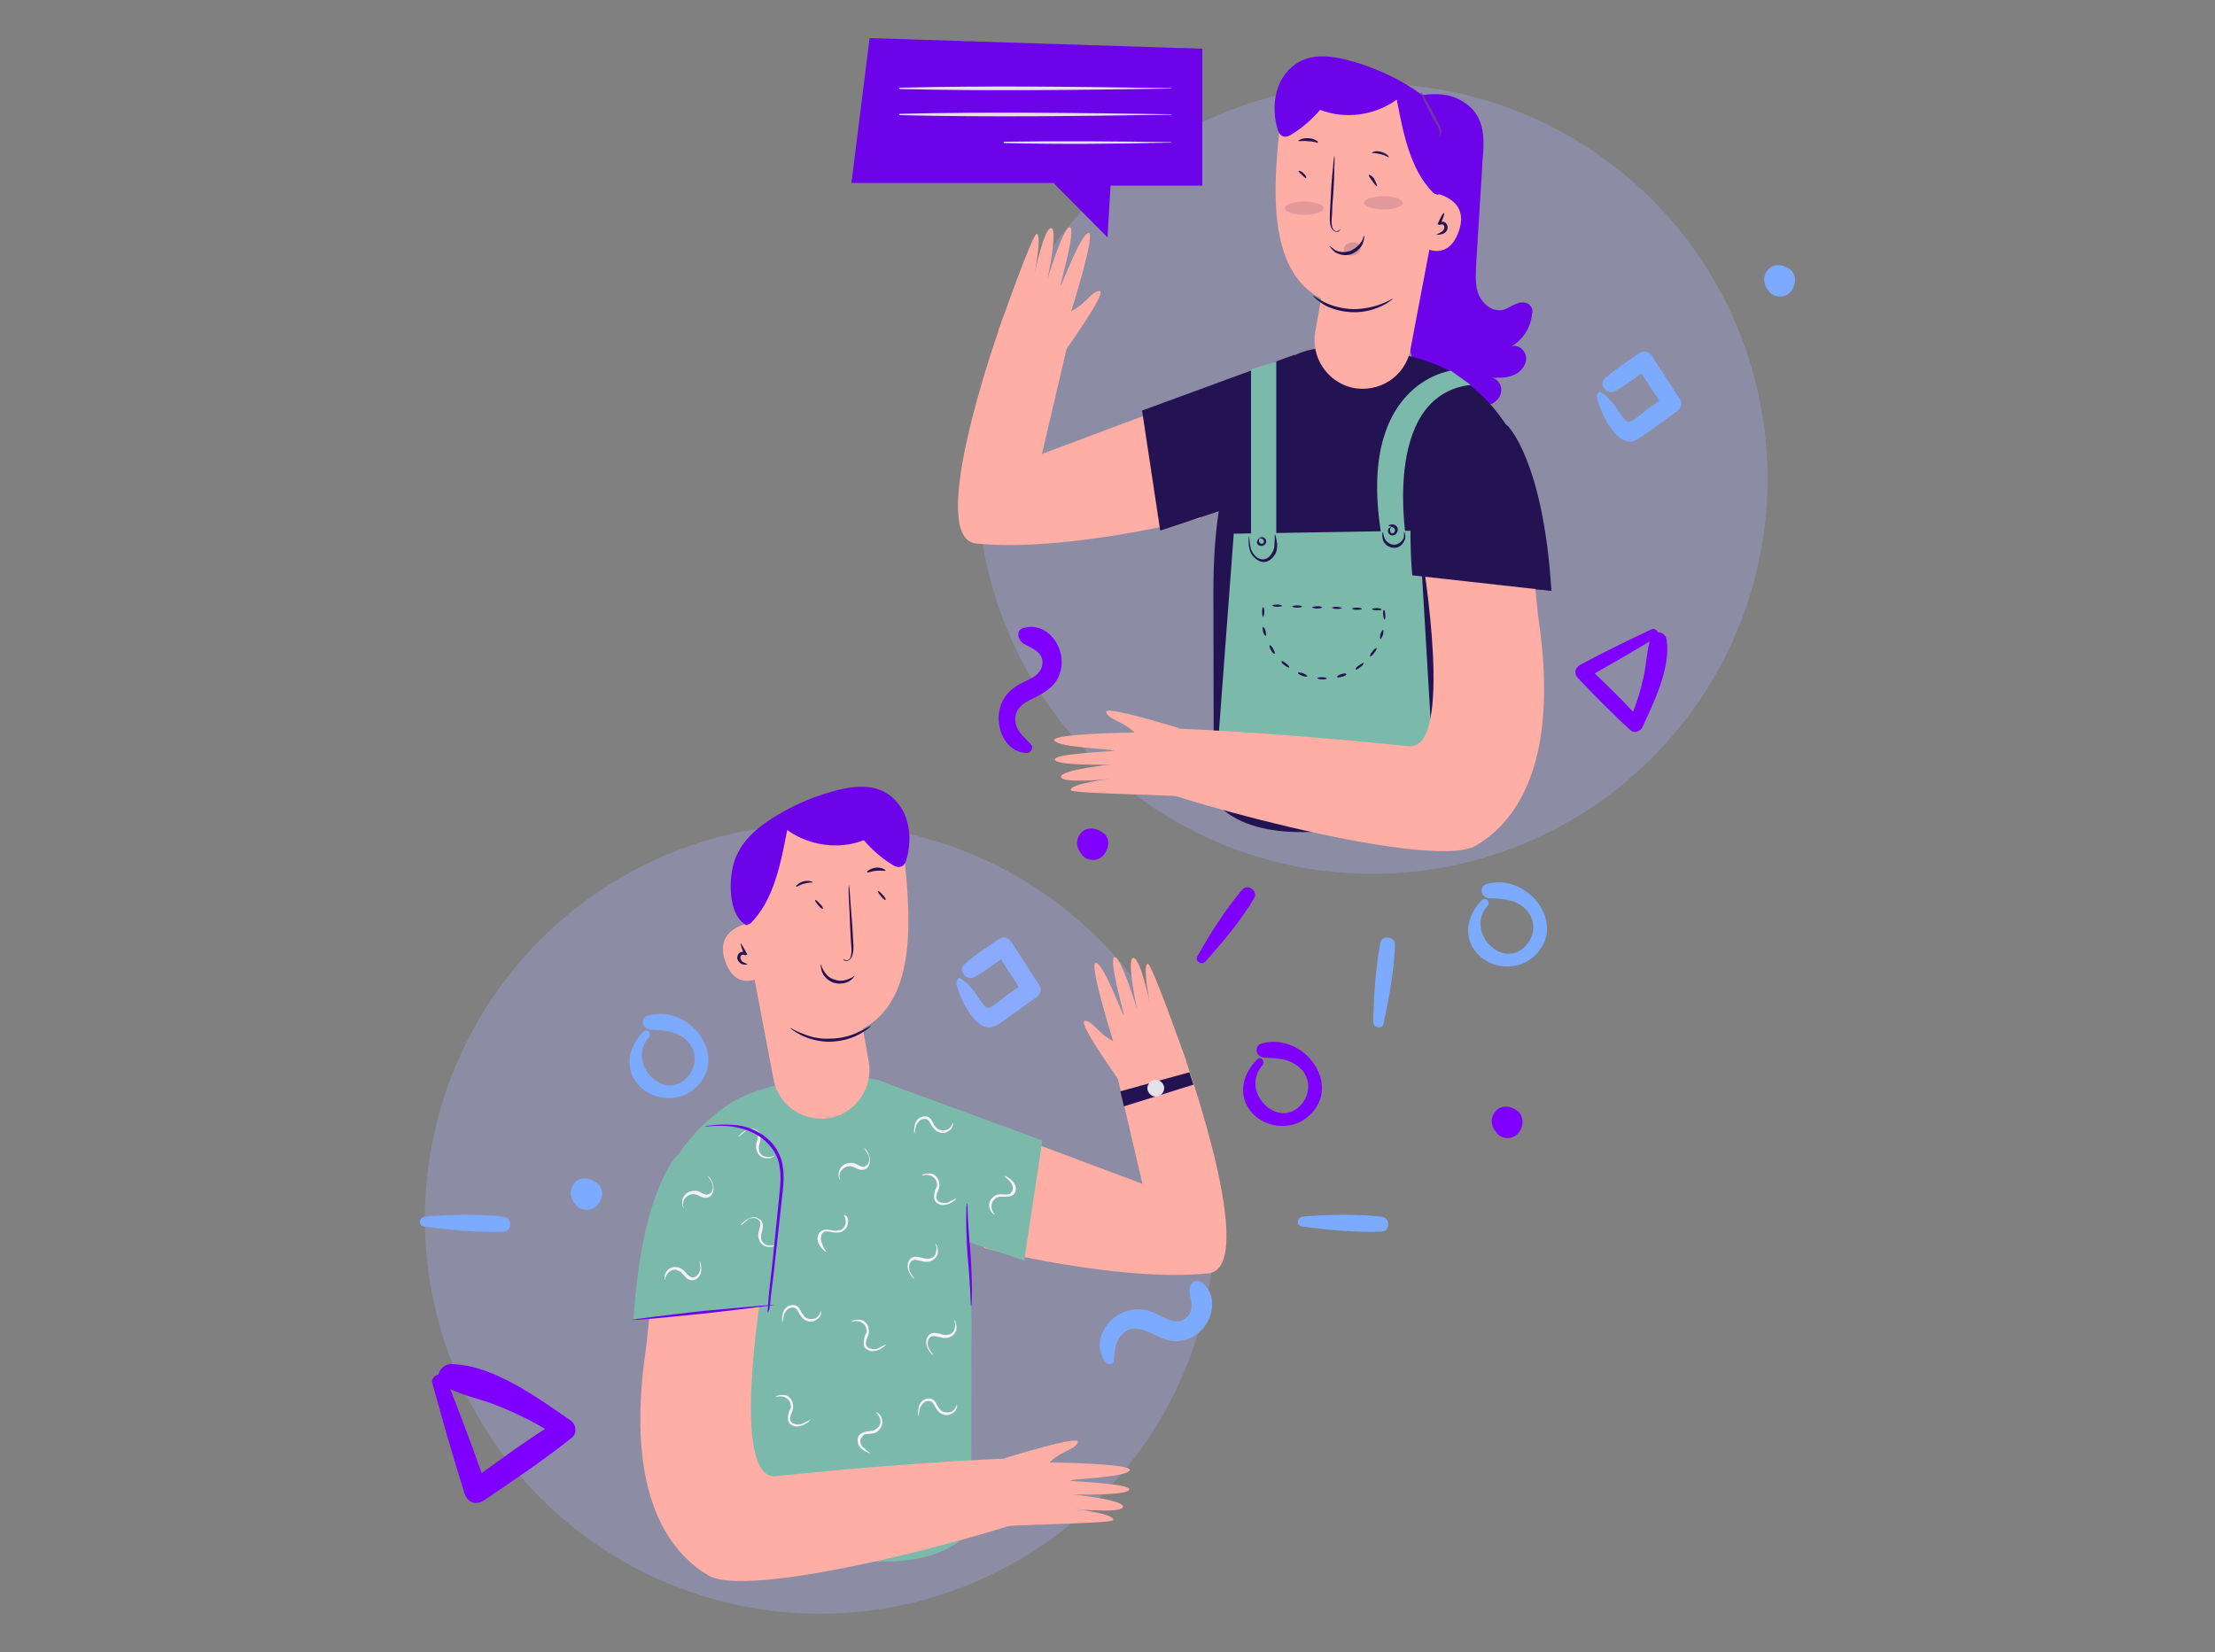 <?xml version="1.0" encoding="utf-8"?>
<!-- Generator: Adobe Illustrator 23.0.1, SVG Export Plug-In . SVG Version: 6.00 Build 0)  -->
<svg version="1.1" id="Layer_1" xmlns="http://www.w3.org/2000/svg" xmlns:xlink="http://www.w3.org/1999/xlink" x="0px" y="0px"
	 viewBox="0 0 500 373" style="enable-background:new 0 0 500 373;" xml:space="preserve">
<rect x="0" y="0" width="500" height="373" fill="#808080" stroke="none"/>
<style type="text/css">
	.st0{opacity:0.3;fill:#A7ABF9;}
	.st1{fill:#6D03E8;}
	.st2{fill:#7CAAFF;}
	.st3{fill:#7F00FF;}
	.st4{fill:#FFAEA6;}
	.st5{fill:#241352;}
	.st6{fill:#E5E1EA;}
	.st7{opacity:0.18;}
	.st8{opacity:0.13;}
	.st9{fill:#6F35A4;}
	.st10{fill:#7bbaab;}
	.st11{fill:#FBF1FC;}
</style>
<g>
	<g>
		<circle class="st0" cx="309.8" cy="108.1" r="89.2"/>
		<g>
			<path class="st1" d="M318.3,22.1c2.7-0.8,5.6-1.1,8.4-0.6c2.8,0.6,5.4,2.3,6.8,4.7c1.6,2.8,1.5,6.3,1.2,9.5
				c-0.5,8.1-1,16.2-1.5,24.3c-0.1,2.3-0.2,4.6,0.6,6.6c0.9,2,3,3.8,5.3,3.4c1.1-0.2,2-1,3.2-1.4c1-0.5,2.5-0.5,3.2,0.5
				c0.5,0.6,0.5,1.4,0.3,2c-0.3,3-2.1,5.7-4.8,7.2c1.6-0.8,3.5,0.8,3.5,2.6c0,1.7-1.4,3.3-2.9,3.8c-1.6,0.7-3.4,0.6-5.1,0.6
				c1.5,0,2.5,1.6,2.4,2.9c-0.1,1.5-1.2,2.6-2.6,3.2c-1.4,0.6-2.8,0.6-4.2,0.5c-3-0.2-6-1.2-8.3-3.2c-4.2-3.3-5.9-8.9-5.9-14.1
				c-0.1-5.3,1.2-10.5,2-15.7c1.7-12.2,0.3-24.4-1.1-36.6c0.3-0.1,0.7-0.2,1-0.3"/>
		</g>
		<g>
			<path class="st2" d="M334.6,203.2c-3.3,3.2-4.5,8.1-1.4,11.8c2.9,3.6,8.7,4.3,12.4,1.5c8.9-6.9-0.3-19.6-10-16.9
				c-1.8,0.5-1.4,3,0.5,3.2c2.8,0.1,5.9,0.2,8.1,2.3c2.4,2.1,2.5,5.7,0.5,8.1c-5.3,6.4-14.3-3-8.8-8.8
				C336.4,203.5,335.3,202.5,334.6,203.2L334.6,203.2z"/>
		</g>
		<g>
			<path class="st3" d="M232.8,168.2c-1.2-1.4-2.6-2.4-3.3-4.1c-1.2-3.5,1.1-5.3,3.9-6.5c2.8-1.4,5.2-2.9,6-6.1
				c1.4-5.1-2.9-11.3-8.4-9.7c-1.8,0.5-1.2,2.7,0,3.5c1.7,1,3.9,1.6,4.3,3.8c0.3,3.2-2.7,4.1-4.8,5.2c-2.4,1.2-4.1,3-4.8,5.6
				c-1.2,4.4,1.4,10.4,6.5,10.1C232.8,169.7,233.3,168.7,232.8,168.2L232.8,168.2z"/>
		</g>
		<g>
			<path class="st2" d="M215.9,222c0.5,2.9,3.5,9.1,6.6,9.9c1.7,0.5,2.9-0.7,4.3-1.6c2.4-1.7,4.7-3.4,7.1-5.1
				c0.9-0.6,1.4-1.8,0.7-2.8c-2.1-3.3-4.2-6.4-6.3-9.7c-0.6-0.9-1.8-1.4-2.8-0.7c-2.6,1.8-5.4,3.6-7.8,5.7c-1.6,1.5,0.5,3.9,2.3,2.9
				c2.7-1.5,5.1-3.4,7.5-5.2c-0.9-0.2-1.8-0.5-2.8-0.7c2.1,3.3,4.2,6.4,6.3,9.7c0.2-0.9,0.5-1.8,0.7-2.8c-1.5,1-2.8,2-4.3,3
				c-0.8,0.6-3.5,3-4.4,3c-0.8-0.1-2.5-2.9-2.9-3.5c-1-1.2-1.9-2.4-3.3-3.2C216.4,220.6,215.9,221.3,215.9,222L215.9,222z"/>
		</g>
		<g>
			<path class="st2" d="M360.5,89.7c0.5,2.9,3.5,9.1,6.6,9.9c1.7,0.5,2.9-0.7,4.3-1.6c2.4-1.7,4.7-3.4,7.1-5.1
				c0.9-0.6,1.4-1.8,0.7-2.8c-2.1-3.3-4.2-6.4-6.3-9.7c-0.6-0.9-1.8-1.4-2.8-0.7c-2.6,1.8-5.4,3.6-7.8,5.7c-1.6,1.5,0.5,3.9,2.3,2.9
				c2.7-1.5,5.1-3.4,7.5-5.2c-0.9-0.2-1.8-0.5-2.8-0.7c2.1,3.3,4.2,6.4,6.3,9.7c0.2-0.9,0.5-1.8,0.7-2.8c-1.5,1-2.8,2-4.3,3
				c-0.8,0.6-3.5,3-4.4,3c-0.8-0.1-2.5-2.9-2.9-3.5c-1-1.2-1.9-2.4-3.3-3.2C360.9,88.3,360.3,89,360.5,89.7L360.5,89.7z"/>
		</g>
		<g>
			<path class="st3" d="M372.8,142.1c-5.4,2.5-10.8,5.2-16.1,8c-1.2,0.7-1.5,2-0.5,3c3.9,4.1,7.8,8.1,11.9,11.8
				c0.8,0.7,2.1,0.3,2.6-0.6c2.6-5.7,6.5-13.5,5.5-19.9c-0.2-1.7-2.8-2.4-3.5-0.6c-1,2.8-1,6.1-1.7,9.1c-0.8,3.5-1.8,6.9-3.4,10.1
				c0.9-0.1,1.9-0.2,2.8-0.3c-3.8-4.4-8-8.3-12.2-12.4c0,0.9,0,1.9-0.1,2.8c5.2-2.9,10.5-6,15.5-9C375,143.4,374,141.6,372.8,142.1
				L372.8,142.1z"/>
		</g>
		<g>
			<path class="st3" d="M272.1,217.1c3.9-4.4,8-9.2,11-14.3c1-1.6-1.5-3.4-2.7-1.9c-3.8,4.5-7.2,9.8-10.1,15
				C269.6,216.9,271.2,218.1,272.1,217.1L272.1,217.1z"/>
		</g>
		<g>
			<path class="st2" d="M404.3,61c-0.1-0.1-0.2-0.2-0.3-0.2c-1.4-1.1-3.5-1.4-4.8,0c-1.4,1.5-1.2,3.4,0,4.8c0.1,0.1,0.2,0.2,0.2,0.3
				c1.2,1.4,3.6,1.4,4.8,0C405.4,64.5,405.6,62.2,404.3,61L404.3,61z"/>
		</g>
		<g>
			<path class="st3" d="M249.2,188.2c-0.1-0.1-0.2-0.2-0.3-0.2c-1.4-1.1-3.5-1.4-4.8,0c-1.4,1.5-1.2,3.4,0,4.8
				c0.1,0.1,0.2,0.2,0.2,0.3c1.2,1.4,3.6,1.4,4.8,0C250.3,191.7,250.7,189.4,249.2,188.2L249.2,188.2z"/>
		</g>
		<path class="st4" d="M294.4,80.3l-59.2,22.2l5.6-23.9l-15.4-3.9c0,0-16.6,46.7-5.1,48c20.2,2.1,50.6-5.7,50.6-5.7L294.4,80.3z"/>
		<path class="st5" d="M273.9,133.9l0.1,46.8c15.4,18.9,69-5.5,69-5.5l0.7-19.1l1.2-45.6c-1.2-18.1-18.1-27-18.1-27
			c-7-3.5-17.6-5.4-27.1-5c-10,0.5-12.5,5.3-16.6,14.4C279.7,100.1,273.9,107.1,273.9,133.9z"/>
		<path class="st4" d="M324.4,34.3l-0.7,9.3c0,0,8,1.1,5.7,8.3s-7.7,4.1-7.7,4.1s-1.4,18.6-20.4,12.7c-15.2-4.7-14.2-24.3-12.3-41.1
			c0.8-6.5,6.9-10.9,13.3-9.7l11.5,2.3C320.3,21.6,324.9,27.5,324.4,34.3z"/>
		<path class="st4" d="M323.6,51.4l-5.2,27.4c-1.1,6.2-7.2,10.1-13.3,8.7l0,0c-5.6-1.4-9.2-6.9-8.2-12.6l2.8-15.7L323.6,51.4z"/>
		<g>
			<g>
				<g>
					<path class="st5" d="M302.6,51.7c0,0,0,0.3-0.5,0.6c-0.6,0.2-1.5-0.3-1.7-1.2c-0.3-0.9-0.2-1.9-0.2-3c0.1-1.1,0.1-2.4,0.2-3.6
						c0.1-2.6,0.3-5,0.5-6.6c0.1-1.7,0.3-2.7,0.3-2.7c0.1,0,0.1,1,0,2.8c0,1.7-0.1,4.1-0.3,6.6c-0.1,1.2-0.2,2.5-0.2,3.6
						c-0.1,1.1-0.2,2.1,0,2.9c0.1,0.8,0.8,1.2,1.1,1.1C302.5,52,302.6,51.7,302.6,51.7z"/>
				</g>
			</g>
		</g>
		<g>
			<g>
				<g>
					<path class="st5" d="M296.4,66.8c0.1-0.1,0.9,0.6,2.5,1.4c1.6,0.8,3.8,1.5,6.5,1.6c2.6,0,5-0.6,6.5-1.2s2.5-1.2,2.6-1.2
						c0,0-0.8,0.8-2.4,1.6c-1.6,0.8-4.1,1.6-6.8,1.5c-2.7-0.1-5.2-0.9-6.6-1.8C297.2,67.7,296.4,66.9,296.4,66.8z"/>
				</g>
			</g>
		</g>
		<g>
			<g>
				<g>
					<path class="st5" d="M300.1,55.6c0.1-0.1,0.5,0.3,1.2,0.8c0.8,0.5,2,0.7,3.4,0.3c1.2-0.5,2.1-1.4,2.6-2.1
						c0.5-0.8,0.5-1.4,0.6-1.4c0.1,0,0.1,0.7-0.2,1.6c-0.3,0.9-1.2,2-2.7,2.6c-1.5,0.5-2.9,0-3.7-0.5
						C300.4,56.1,300.1,55.6,300.1,55.6z"/>
				</g>
			</g>
		</g>
		<g>
			<g>
				<g>
					<path class="st5" d="M324.3,52.9c0-0.1,0.5-0.1,1-0.5c0.3-0.1,0.6-0.5,0.7-0.8c0.1-0.3,0-0.8-0.3-0.9c-0.2-0.1-0.6,0-0.7,0.1
						l-0.5-0.2c0.7-1.5,1.2-2.6,1.5-2.5c0.1,0-0.2,1.2-0.9,2.7l-0.5-0.2c0.2-0.5,0.9-0.6,1.4-0.5c0.3,0.1,0.6,0.5,0.7,0.8
						c0.1,0.3,0.1,0.7,0,0.9c-0.2,0.6-0.7,0.9-1,1C324.8,53.1,324.3,53,324.3,52.9z"/>
				</g>
			</g>
		</g>
		<g>
			<g>
				<g>
					<path class="st5" d="M309.7,34.5c-0.1-0.1,0.9-0.6,2.1-0.2c1.2,0.3,1.8,1.1,1.7,1.2c-0.1,0.1-0.8-0.5-1.9-0.7
						C310.6,34.5,309.7,34.6,309.7,34.5z"/>
				</g>
			</g>
		</g>
		<g>
			<g>
				<g>
					<path class="st5" d="M293.1,31.8c-0.1-0.1,0.9-0.7,2.3-0.6c1.4,0.1,2.3,0.8,2.1,1c-0.1,0.1-1-0.3-2.1-0.3
						C294.1,31.7,293.2,32,293.1,31.8z"/>
				</g>
			</g>
		</g>
		<g>
			<path class="st1" d="M323.6,43.6c-5.3-5.2-6.9-13.8-8.3-21.1c-5,3.6-11.7,4.5-17.3,2.3c-1.8,2.1-3.8,3.9-6.2,5.4
				c-0.7,0.5-1.5,0.8-2.1,0.6c-0.9-0.2-1.2-1.2-1.5-2.3c-0.7-2.9-0.7-6,0.3-8.8c1-2.8,3.2-5.3,6-6.3c2.9-1.1,6.3-0.7,9.5,0.1
				c4.6,1.2,9.1,3,13.3,5.5c4.1,2.4,8,5.5,9.7,9.9s1.7,12.9-2.5,15.1"/>
		</g>
		<path class="st5" d="M292.3,80.1c5.2-2-34.5,12.6-34.5,12.6l4.1,27.1l15.1-5L292.3,80.1z"/>
		<path class="st4" d="M239.8,80.1c0,0,10.4-14.4,8.4-14.4c-1.8,0-2.8,2.7-6.4,4.6c0,0,5.7-18,3.9-17.7c-1.8,0.3-6,11.9-6.3,11.9
			c-0.2,0,3.6-12.9,2.1-13.2c-1.5-0.1-5.1,11.9-5.1,11.9s2.5-11.5,0.9-11.7c-1.6-0.2-3.8,10.4-3.8,10.4s1.8-8.9,0.5-9.1
			c-0.9-0.1-8.7,22-8.7,22C225.7,74.7,239.8,80.1,239.8,80.1"/>
		<g>
			<g>
				<g>
					<path class="st5" d="M319.7,131.6c0,0-0.1-0.2-0.1-0.6c-0.1-0.5-0.1-0.9-0.2-1.6c-0.2-1.5-0.5-3.4-0.7-5.9
						c-0.6-5-1.4-11.7-2.1-19.1c-0.2-1.9-0.3-3.7,0-5.5c0.2-1.8,1-3.5,2-4.8c2.1-2.7,5.1-3.9,7.4-4.4c2.5-0.6,4.5-0.3,5.9-0.2
						c0.7,0.1,1.2,0.1,1.6,0.2c0.3,0.1,0.6,0.1,0.6,0.1s-0.8-0.1-2.1-0.1c-1.4-0.1-3.4-0.1-5.7,0.5c-2.4,0.6-5.2,1.8-7.1,4.4
						c-1,1.2-1.7,2.8-1.9,4.5c-0.2,1.7-0.1,3.6,0,5.4c0.8,7.4,1.5,14.2,2,19.3c0.2,2.4,0.5,4.4,0.6,5.9c0,0.7,0.1,1.1,0.1,1.6
						C319.7,131.4,319.7,131.6,319.7,131.6z"/>
				</g>
			</g>
		</g>
		<g>
			<g>
				<g>
					<path class="st5" d="M318.2,129.9c0-0.1,7.2,0.5,16.1,1.4c8.9,0.9,16,1.8,16,2c0,0.1-7.2-0.5-16.1-1.4
						C325.4,130.9,318.2,130.1,318.2,129.9z"/>
				</g>
			</g>
		</g>
		<polygon class="st1" points="271.4,11 271.4,41.9 250.7,41.9 250,53.6 237.8,41.3 192.2,41.3 196.3,8.6 		"/>
		<g>
			<g>
				<path class="st6" d="M264.3,19.9c-20.4-0.3-40.9-0.6-61.2-0.1c-0.2,0-0.2,0.3,0,0.3c20.4,0.5,40.9,0.2,61.2-0.1
					C264.5,20.1,264.5,19.9,264.3,19.9L264.3,19.9z"/>
			</g>
		</g>
		<g>
			<g>
				<path class="st6" d="M264.3,25.8c-20.4-0.3-40.9-0.6-61.2-0.1c-0.2,0-0.2,0.3,0,0.3c20.4,0.5,40.9,0.2,61.2-0.1
					C264.5,26.1,264.5,25.8,264.3,25.8L264.3,25.8z"/>
			</g>
		</g>
		<g>
			<g>
				<path class="st6" d="M264.3,32.1c-12.5-0.2-25.1-0.3-37.6-0.1c-0.2,0-0.2,0.3,0,0.3c12.5,0.3,25.1,0.2,37.6-0.1
					C264.5,32.4,264.5,32.1,264.3,32.1L264.3,32.1z"/>
			</g>
		</g>
		<g>
			<g>
				<g>
					<path class="st5" d="M294.8,40.2c-0.1,0.1-0.5-0.3-0.9-0.7c-0.5-0.5-0.8-0.7-0.8-0.9c0-0.1,0.7,0,1.1,0.5
						C294.8,39.6,295,40.1,294.8,40.2z"/>
				</g>
			</g>
		</g>
		<g>
			<g>
				<g>
					<path class="st5" d="M310.8,42c-0.1,0.1-0.6-0.5-1-1.1c-0.5-0.7-0.9-1.2-0.8-1.4c0.1-0.1,0.8,0.2,1.2,0.9
						C310.7,41.3,310.9,42,310.8,42z"/>
				</g>
			</g>
		</g>
		<g class="st7">
			<g>
				<g>
					<path class="st5" d="M307.1,55.7c0.2,0.8-0.3,1.7-1.4,1.9c-1,0.3-1.9-0.1-2.3-0.9c-0.2-0.8,0.3-1.7,1.4-1.9
						C305.8,54.5,306.9,54.9,307.1,55.7z"/>
				</g>
			</g>
		</g>
		<g class="st8">
			<g>
				<g>
					<path class="st5" d="M316.7,45.8c0,0.8-1.9,1.5-4.4,1.5c-2.4,0-4.4-0.7-4.4-1.5c0-0.8,1.9-1.5,4.4-1.5S316.7,45,316.7,45.8z"/>
				</g>
			</g>
		</g>
		<g class="st8">
			<g>
				<g>
					<path class="st5" d="M298.8,47c0,0.8-1.9,1.5-4.4,1.5c-2.4,0-4.4-0.7-4.4-1.5c0-0.8,1.9-1.5,4.4-1.5
						C296.8,45.5,298.8,46.2,298.8,47z"/>
				</g>
			</g>
		</g>
		<g>
			<g>
				<g>
					<path class="st9" d="M324.8,31c-0.1,0,0.5-0.6,0.1-1.5c-0.1-0.5-0.3-1-0.8-1.6c-0.3-0.7-0.7-1.2-1-1.9
						c-1.5-2.8-2.5-5.1-2.4-5.2c0.1-0.1,1.5,2.1,2.9,4.8c0.3,0.7,0.7,1.4,1,1.9c0.3,0.6,0.6,1.2,0.7,1.7c0.1,0.6,0,1-0.1,1.2
						C325,31,324.8,31,324.8,31z"/>
				</g>
			</g>
		</g>
		<polygon class="st10" points="278.5,120.5 275,167.2 323.6,173.8 320.4,119.8 		"/>
		<polyline class="st10" points="282.4,88.9 282.4,125.9 288.1,123.8 288.1,81.6 282.4,83.4 		"/>
		<path class="st10" d="M327.5,83.7c0,0-22,2.8-15.4,38.7l5.5,0.6c0,0-6.2-33.7,14.4-36.1L327.5,83.7z"/>
		<g>
			<path class="st4" d="M321,125.4c0,0,7.5,44.1-3,43.1c-34.8-3.6-55.5-4.1-55.5-4.1l-5.7,11.9c-0.1,2,65.9,20.9,76.4,14.6
				c7.4-4.4,19.4-16.3,14-51.8l-1.2-11.9L321,125.4z"/>
		</g>
		<path class="st5" d="M340.3,96.1c0,0,8.1,7.8,9.9,37.3l-31.4-3.5C318.8,129.9,313.6,79.7,340.3,96.1z"/>
		<path class="st4" d="M266.1,164.4c0,0-17-5.3-16.4-3.6c0.6,1.8,3.5,1.8,6.4,4.6c0,0-19,0.2-18.1,1.8s13.3,1.9,13.4,2.3
			c0.1,0.2-13.5,0.6-13.3,2c0.3,1.5,12.9,1.1,12.9,1.1s-11.7,1.2-11.5,2.8c0.2,1.6,11,0.5,11,0.5s-9,1-8.8,2.5
			c0.1,0.9,26.5,1,26.6,1.7C268.4,180.4,266.1,164.4,266.1,164.4"/>
		<g>
			<g>
				<g>
					<path class="st5" d="M287.8,120.7c0.1,0,0.3,0.8,0.5,2.1c0,0.7,0,1.6-0.5,2.4c-0.5,0.8-1.4,1.7-2.5,1.7s-2-0.8-2.6-1.5
						c-0.6-0.8-0.7-1.6-0.8-2.3c-0.1-1.4,0-2.1,0-2.1c0.1,0,0.1,0.8,0.3,2.1c0.1,0.7,0.3,1.4,0.8,2c0.5,0.7,1.2,1.2,2.1,1.2
						c0.9,0,1.6-0.7,2-1.4c0.5-0.7,0.6-1.5,0.6-2.1C287.8,121.7,287.7,120.7,287.8,120.7z"/>
				</g>
			</g>
		</g>
		<g>
			<g>
				<g>
					<path class="st5" d="M284.3,121.5c0,0.1-0.1,0.2-0.1,0.7c0,0.3,0.5,0.8,0.9,0.5s0.2-0.8-0.1-1c-0.3-0.2-0.6-0.1-0.7-0.2
						c-0.1,0,0.2-0.3,0.8-0.2c0.2,0.1,0.6,0.3,0.7,0.7c0.1,0.5-0.1,0.9-0.5,1.1c-0.3,0.2-0.9,0.2-1.2,0c-0.3-0.2-0.5-0.7-0.3-0.9
						C283.9,121.7,284.3,121.4,284.3,121.5z"/>
				</g>
			</g>
		</g>
		<g>
			<g>
				<g>
					<path class="st5" d="M317,120.1c0,0,0.3,0.5,0.2,1.4c-0.1,0.5-0.3,0.9-0.7,1.4c-0.5,0.5-1,0.8-1.8,0.8c-0.7,0-1.4-0.3-1.8-0.7
						c-0.5-0.5-0.7-0.9-0.8-1.4c-0.2-0.9,0-1.5,0.1-1.4c0.1,0,0,0.6,0.3,1.2c0.2,0.7,1.1,1.6,2.3,1.6c1.1-0.1,1.9-1,2.1-1.7
						C317,120.5,316.9,120.1,317,120.1z"/>
				</g>
			</g>
		</g>
		<g>
			<g>
				<g>
					<path class="st5" d="M313.4,118.7c0,0,0.2-0.3,0.9-0.3c0.3,0,0.7,0.1,1,0.5c0.3,0.3,0.3,1,0,1.4c-0.2,0.5-0.9,0.7-1.4,0.5
						c-0.5-0.2-0.6-0.7-0.6-1s0.2-0.6,0.5-0.7c0.2-0.1,0.2,0,0.2,0c0,0.1-0.3,0.2-0.2,0.7c0,0.2,0.1,0.5,0.3,0.6
						c0.2,0.1,0.5,0,0.7-0.3c0.3-0.6-0.1-1-0.6-1.1C313.7,118.7,313.5,118.8,313.4,118.7z"/>
				</g>
			</g>
		</g>
		<g>
			<g>
				<g>
					<path class="st5" d="M312.5,139.9c-0.1,0-0.2-0.6-0.3-1.1c0-0.6,0-1.1,0.2-1.1c0.1,0,0.3,0.5,0.3,1.1
						C312.8,139.4,312.6,139.9,312.5,139.9z"/>
				</g>
				<g>
					<path class="st5" d="M311.6,144.3c-0.1-0.1-0.1-0.6,0-1.1c0.2-0.6,0.5-1,0.6-1c0.1,0,0.1,0.6,0,1.1
						C311.9,143.9,311.7,144.4,311.6,144.3z"/>
				</g>
				<g>
					<path class="st5" d="M309.3,148.2c-0.1-0.1,0-0.6,0.5-1.1c0.3-0.5,0.8-0.8,0.9-0.8c0.1,0.1,0,0.6-0.5,1.1
						C309.8,148,309.4,148.3,309.3,148.2z"/>
				</g>
				<g>
					<path class="st5" d="M306,151.1c-0.1-0.1,0.2-0.5,0.8-0.9c0.5-0.3,0.9-0.6,1-0.5c0.1,0.1-0.2,0.6-0.7,0.9
						C306.5,151.1,306.1,151.3,306,151.1z"/>
				</g>
				<g>
					<path class="st5" d="M301.8,152.8c0-0.1,0.5-0.5,1-0.6c0.6-0.2,1.1-0.2,1.1,0c0.1,0.1-0.3,0.5-1,0.6
						C302.4,153,301.8,153,301.8,152.8z"/>
				</g>
				<g>
					<path class="st5" d="M297.3,153.1c0-0.1,0.6-0.2,1.1-0.2s1.1,0.1,1.1,0.3c0,0.1-0.5,0.2-1.1,0.2S297.3,153.2,297.3,153.1z"/>
				</g>
				<g>
					<path class="st5" d="M293,151.9c0.1-0.1,0.6-0.1,1.1,0.1s1,0.5,1,0.7c0,0.1-0.6,0.1-1.1-0.1C293.3,152.4,292.9,152,293,151.9z"
						/>
				</g>
				<g>
					<path class="st5" d="M289.3,149.3c0.1-0.1,0.6,0.1,1,0.5c0.5,0.3,0.8,0.8,0.7,0.9c-0.1,0.1-0.6-0.1-1-0.5
						C289.4,149.9,289.2,149.5,289.3,149.3z"/>
				</g>
				<g>
					<path class="st5" d="M286.6,145.7c0.1-0.1,0.6,0.3,0.8,0.8c0.3,0.6,0.5,1,0.3,1.1c-0.1,0.1-0.5-0.2-0.8-0.8
						C286.6,146.3,286.5,145.9,286.6,145.7z"/>
				</g>
				<g>
					<path class="st5" d="M285.1,141.5c0.1,0,0.5,0.5,0.6,1s0.1,1.1,0,1.1s-0.5-0.5-0.6-1C285,142,285,141.6,285.1,141.5z"/>
				</g>
				<g>
					<path class="st5" d="M285.2,137.1c0.1,0,0.2,0.6,0.2,1.1s-0.2,1.1-0.3,1.1c-0.1,0-0.2-0.6-0.2-1.1
						C284.9,137.5,285,137,285.2,137.1z"/>
				</g>
				<g>
					<path class="st5" d="M289.4,136.8c0,0.1-0.6,0.2-1.1,0.2c-0.7,0-1.1-0.2-1.1-0.3s0.6-0.2,1.1-0.2
						C289,136.5,289.4,136.7,289.4,136.8z"/>
				</g>
				<g>
					<path class="st5" d="M293.9,137c0,0.1-0.6,0.2-1.1,0.2c-0.7,0-1.1-0.2-1.1-0.3s0.6-0.2,1.1-0.2
						C293.5,136.7,293.9,136.8,293.9,137z"/>
				</g>
				<g>
					<path class="st5" d="M298.4,137.2c0,0.1-0.6,0.2-1.1,0.2c-0.7,0-1.1-0.2-1.1-0.3c0-0.1,0.6-0.2,1.1-0.2
						C298,136.8,298.4,137,298.4,137.2z"/>
				</g>
				<g>
					<path class="st5" d="M302.9,137.3c0,0.1-0.6,0.2-1.1,0.2c-0.7,0-1.1-0.2-1.1-0.3c0-0.1,0.6-0.2,1.1-0.2
						C302.5,137.1,302.9,137.2,302.9,137.3z"/>
				</g>
				<g>
					<path class="st5" d="M307.4,137.5c0,0.1-0.6,0.2-1.1,0.2c-0.7,0-1.1-0.2-1.1-0.3s0.6-0.2,1.1-0.2
						C307,137.2,307.4,137.3,307.4,137.5z"/>
				</g>
				<g>
					<path class="st5" d="M311.9,137.6c0,0.1-0.6,0.2-1.1,0.2c-0.7,0-1.1-0.2-1.1-0.3s0.6-0.2,1.1-0.2
						C311.5,137.3,311.9,137.5,311.9,137.6z"/>
				</g>
			</g>
		</g>
	</g>
	<g>
		<path class="st2" d="M312.3,231.2c1.2-5.7,2.4-11.9,2.6-17.9c0.1-1.8-2.9-2.3-3.3-0.5c-1.1,5.9-1.5,12-1.6,18
			C310.1,232.2,312,232.4,312.3,231.2L312.3,231.2z"/>
	</g>
	<g>
		<path class="st3" d="M342.8,251c-0.1-0.1-0.2-0.2-0.3-0.2c-1.4-1.1-3.5-1.4-4.8,0c-1.4,1.5-1.2,3.4,0,4.8c0.1,0.1,0.2,0.2,0.2,0.3
			c1.2,1.4,3.6,1.4,4.8,0C343.9,254.6,344.1,252.4,342.8,251L342.8,251z"/>
	</g>
	<g>
		
			<ellipse transform="matrix(0.707 -0.707 0.707 0.707 -140.345 211.481)" class="st0" cx="185.1" cy="275.2" rx="89.2" ry="89.2"/>
		<path class="st4" d="M198.7,245.1l59.2,22.2l-5.6-23.9l15.4-3.9c0,0,16.6,46.7,5.1,48c-20.2,2.1-50.6-5.7-50.6-5.7L198.7,245.1z"
			/>
		<path class="st10" d="M219.3,298.6l-0.1,46.8c-15.4,18.9-69-5.5-69-5.5l-0.7-19.1l-1.2-45.6c1.2-18.1,18.1-27,18.1-27
			c7-3.5,17.6-5.4,27.1-5c10,0.5,12.5,5.3,16.6,14.4C213.4,264.9,219.3,271.8,219.3,298.6z"/>
		<g>
			<path class="st4" d="M172.1,290.2c0,0-7.5,44.1,3,43.1c34.8-3.6,55.5-4.1,55.5-4.1l5.7,11.9c0.1,2-65.9,20.9-76.4,14.6
				c-7.4-4.4-19.4-16.3-14-51.8l1.2-11.9L172.1,290.2z"/>
		</g>
		<path class="st10" d="M152.9,260.8c0,0-8.1,7.8-9.9,37.3l31.4-3.5C174.3,294.6,179.6,244.5,152.9,260.8z"/>
		<path class="st4" d="M168.6,199.1l0.7,9.3c0,0-8,1.1-5.7,8.3c2.3,7.2,7.7,4.1,7.7,4.1s1.4,18.6,20.4,12.7
			c15.2-4.7,14.2-24.3,12.3-41.1c-0.8-6.5-6.9-10.9-13.3-9.7l-11.5,2.3C172.8,186.3,168.1,192.4,168.6,199.1z"/>
		<path class="st4" d="M169.4,216.2l5.2,27.4c1.1,6.2,7.2,10.1,13.3,8.7l0,0c5.6-1.4,9.2-6.9,8.2-12.6l-2.8-15.7L169.4,216.2z"/>
		<g>
			<g>
				<g>
					<path class="st5" d="M190.4,216.5c0,0,0.1,0.2,0.6,0.3c0.5,0.1,1-0.3,1.1-1.1c0.2-0.8,0.1-1.8,0-2.9c-0.1-1.1-0.1-2.4-0.2-3.6
						c-0.1-2.6-0.2-5-0.3-6.6c-0.1-1.7,0-2.7,0-2.8c0.1,0,0.2,1,0.3,2.7c0.1,1.7,0.3,4.1,0.5,6.6c0.1,1.2,0.1,2.5,0.2,3.6
						c0.1,1.1,0.1,2.1-0.2,3c-0.2,0.9-1.1,1.5-1.7,1.2C190.4,216.9,190.4,216.5,190.4,216.5z"/>
				</g>
			</g>
		</g>
		<g>
			<g>
				<g>
					<path class="st5" d="M196.6,231.7c0,0-0.8,0.8-2.4,1.7c-1.6,0.9-3.9,1.7-6.6,1.8c-2.7,0.1-5.2-0.7-6.8-1.5
						c-1.6-0.8-2.5-1.6-2.4-1.6c0-0.1,0.9,0.6,2.6,1.2c1.6,0.7,3.9,1.4,6.5,1.2c2.6,0,5-0.8,6.5-1.6
						C195.7,232.2,196.5,231.5,196.6,231.7z"/>
				</g>
			</g>
		</g>
		<g>
			<g>
				<g>
					<path class="st5" d="M192.9,220.3c0,0-0.2,0.6-1,1.1c-0.8,0.6-2.3,0.9-3.7,0.5c-1.5-0.5-2.4-1.7-2.7-2.6
						c-0.3-0.9-0.2-1.6-0.2-1.6c0.1,0,0.1,0.6,0.6,1.4c0.5,0.8,1.2,1.8,2.6,2.1c1.2,0.5,2.6,0.1,3.4-0.3
						C192.5,220.7,192.8,220.3,192.9,220.3z"/>
				</g>
			</g>
		</g>
		<g>
			<g>
				<g>
					<path class="st5" d="M168.7,217.7c0,0.1-0.5,0.2-1.2,0c-0.3-0.1-0.8-0.5-1-1c-0.1-0.2-0.1-0.6,0-0.9c0.1-0.3,0.3-0.7,0.7-0.8
						c0.5-0.2,1.1-0.1,1.4,0.5l-0.5,0.2c-0.7-1.5-1-2.7-0.9-2.7c0.1,0,0.7,1,1.5,2.5l-0.5,0.2c-0.1-0.1-0.3-0.2-0.7-0.1
						c-0.3,0.1-0.5,0.6-0.3,0.9c0.1,0.3,0.3,0.7,0.7,0.8C168.3,217.6,168.8,217.6,168.7,217.7z"/>
				</g>
			</g>
		</g>
		<g>
			<g>
				<g>
					<path class="st5" d="M183.5,199.2c0,0.1-0.9,0-1.9,0.3c-1,0.2-1.7,0.8-1.9,0.7c-0.1-0.1,0.5-0.9,1.7-1.2
						C182.6,198.7,183.5,199.1,183.5,199.2z"/>
				</g>
			</g>
		</g>
		<g>
			<g>
				<g>
					<path class="st5" d="M199.9,196.6c-0.1,0.1-1-0.1-2.1,0c-1.1,0.1-2,0.6-2.1,0.3c-0.1-0.1,0.8-0.9,2.1-1
						C199,195.8,200,196.4,199.9,196.6z"/>
				</g>
			</g>
		</g>
		<g>
			<path class="st1" d="M169.4,208.5c5.3-5.2,6.9-13.8,8.3-21.1c5,3.6,11.7,4.5,17.3,2.3c1.8,2.1,3.8,3.9,6.2,5.4
				c0.7,0.5,1.5,0.8,2.1,0.6c0.9-0.2,1.2-1.2,1.5-2.3c0.7-2.9,0.7-6-0.3-8.8c-1-2.8-3.2-5.3-6-6.3c-2.9-1.1-6.3-0.7-9.5,0.1
				c-4.6,1.2-9.1,3-13.3,5.5c-4.1,2.4-8,5.5-9.7,9.9c-1.7,4.4-1.7,12.9,2.5,15.1"/>
		</g>
		<path class="st10" d="M200.8,244.9c-5.2-2,34.5,12.6,34.5,12.6l-4.1,27.1l-15.1-5L200.8,244.9z"/>
		<path class="st4" d="M226.9,329.2c0,0,17-5.3,16.4-3.6c-0.6,1.8-3.5,1.8-6.4,4.6c0,0,19,0.2,18.1,1.8c-0.9,1.6-13.3,1.9-13.4,2.3
			c-0.1,0.2,13.5,0.6,13.3,2c-0.3,1.5-12.9,1.1-12.9,1.1s11.7,1.2,11.5,2.8c-0.2,1.6-11,0.5-11,0.5s9,1,8.8,2.5
			c-0.1,0.9-26.5,1-26.6,1.7C224.7,345.1,226.9,329.2,226.9,329.2"/>
		<path class="st4" d="M253.3,244.9c0,0-10.4-14.4-8.4-14.4c1.8,0,2.8,2.7,6.4,4.6c0,0-5.7-18-3.9-17.7c1.8,0.3,6,11.9,6.3,11.9
			c0.2,0-3.6-12.9-2.1-13.2c1.5-0.1,5.1,11.9,5.1,11.9s-2.5-11.5-0.9-11.7c1.6-0.2,3.8,10.4,3.8,10.4s-1.8-8.9-0.5-9.1
			c0.9-0.1,8.7,22,8.7,22C267.3,239.4,253.3,244.9,253.3,244.9"/>
		<g>
			<g>
				<g>
					<path class="st11" d="M158,284.7c0,0,0.3,0.7,0.3,2c0,0.7-0.3,1.5-1,2c-0.3,0.2-0.9,0.5-1.5,0.3c-0.6-0.1-0.9-0.5-1.2-0.8
						c-0.3-0.3-0.6-0.7-0.9-1c-0.3-0.2-0.7-0.3-1-0.5c-0.8-0.1-1.4,0.2-1.8,0.6c-0.8,0.8-0.7,1.7-0.8,1.7c0,0-0.1-0.2-0.1-0.6
						c0-0.3,0.1-0.9,0.6-1.5c0.5-0.6,1.2-0.9,2.1-0.8c0.5,0,0.9,0.2,1.4,0.6c0.5,0.3,0.7,0.7,1,1c0.3,0.3,0.7,0.6,1,0.7
						c0.3,0.1,0.7,0,1-0.2c0.6-0.5,0.9-1,1-1.7C158,285.5,157.9,284.7,158,284.7z"/>
				</g>
			</g>
		</g>
		<g>
			<g>
				<g>
					<path class="st11" d="M167.2,276.6c0,0,0.5-0.7,1.6-1.4c0.6-0.3,1.5-0.6,2.3-0.1c0.5,0.2,0.9,0.6,1,1c0.2,0.6,0.1,1,0,1.6
						c-0.1,0.5-0.3,0.9-0.3,1.2c0,0.3,0,0.8,0.1,1.1c0.3,0.7,0.9,1.1,1.5,1.2c1.1,0.2,1.8-0.3,1.9-0.2c0,0-0.1,0.2-0.5,0.3
						c-0.3,0.2-0.9,0.3-1.6,0.2c-0.7-0.1-1.5-0.6-1.8-1.5c-0.2-0.5-0.3-0.9-0.2-1.4c0-0.5,0.2-0.9,0.3-1.4c0.1-0.5,0.2-0.9,0.1-1.2
						c-0.1-0.3-0.3-0.6-0.7-0.8c-0.7-0.3-1.4-0.2-1.9,0C167.9,276.1,167.4,276.7,167.2,276.6z"/>
				</g>
			</g>
		</g>
		<g>
			<g>
				<g>
					<path class="st11" d="M166.7,256.6c0,0,0.5-0.7,1.6-1.4c0.6-0.3,1.5-0.6,2.3-0.1c0.5,0.2,0.9,0.6,1,1c0.2,0.6,0.1,1,0,1.6
						c-0.1,0.5-0.3,0.9-0.3,1.2s0,0.8,0.1,1.1c0.3,0.7,0.9,1.1,1.5,1.2c1.1,0.2,1.8-0.3,1.9-0.2c0,0-0.1,0.2-0.5,0.3
						c-0.3,0.2-0.9,0.3-1.6,0.2c-0.7-0.1-1.5-0.6-1.8-1.5c-0.2-0.5-0.3-0.9-0.2-1.4c0-0.5,0.2-0.9,0.3-1.4c0.1-0.5,0.2-0.9,0.1-1.2
						c-0.1-0.3-0.3-0.6-0.7-0.8c-0.7-0.3-1.4-0.2-1.9,0C167.4,256.2,166.7,256.8,166.7,256.6z"/>
				</g>
			</g>
		</g>
		<g>
			<g>
				<g>
					<path class="st11" d="M186.5,282.7c0,0-0.7-0.3-1.5-1.5c-0.3-0.6-0.7-1.4-0.3-2.3c0.1-0.5,0.5-0.9,1-1.1c0.5-0.2,1-0.2,1.6-0.1
						c0.5,0.1,0.9,0.2,1.4,0.2c0.3,0,0.8-0.1,1.1-0.2c0.7-0.3,1-1,1.1-1.6c0.1-1.1-0.5-1.8-0.3-1.8c0,0,0.2,0.1,0.5,0.3
						c0.2,0.3,0.5,0.8,0.3,1.5c0,0.7-0.5,1.5-1.2,1.9c-0.3,0.2-0.9,0.3-1.4,0.3c-0.5,0-1-0.1-1.5-0.2c-0.5-0.1-0.9-0.1-1.2,0
						c-0.3,0.1-0.6,0.5-0.7,0.8c-0.2,0.7-0.1,1.4,0.2,1.9C185.9,282.1,186.6,282.5,186.5,282.7z"/>
				</g>
			</g>
		</g>
		<g>
			<g>
				<g>
					<path class="st11" d="M200,303.6c0,0-0.5,0.7-1.7,1.2c-0.6,0.2-1.5,0.5-2.4,0c-0.5-0.2-0.8-0.6-0.9-1.1s0-1.1,0.1-1.6
						c0.1-0.5,0.3-0.9,0.5-1.2c0.1-0.3,0-0.8-0.1-1.1c-0.2-0.7-0.8-1.1-1.4-1.4c-1.1-0.3-1.8,0.1-1.9,0c0,0,0.1-0.2,0.5-0.3
						c0.3-0.1,0.9-0.2,1.6-0.1c0.7,0.1,1.4,0.7,1.7,1.6c0.1,0.5,0.2,0.9,0.1,1.5c-0.1,0.5-0.3,0.9-0.5,1.4c-0.1,0.5-0.2,0.8-0.1,1.1
						c0.1,0.3,0.3,0.7,0.7,0.8c0.7,0.3,1.4,0.3,1.9,0.1C199.3,303.9,199.9,303.5,200,303.6z"/>
				</g>
			</g>
		</g>
		<g>
			<g>
				<g>
					<path class="st11" d="M215.9,270.6c0,0-0.5,0.7-1.7,1.2c-0.6,0.2-1.5,0.5-2.4,0c-0.5-0.2-0.8-0.6-0.9-1.1s0-1.1,0.1-1.6
						c0.1-0.5,0.3-0.9,0.5-1.2c0.1-0.3,0-0.8-0.1-1.1c-0.2-0.7-0.8-1.1-1.4-1.4c-1.1-0.3-1.8,0.1-1.9,0c0,0,0.1-0.2,0.5-0.3
						c0.3-0.1,0.9-0.2,1.6-0.1c0.7,0.1,1.4,0.7,1.7,1.6c0.1,0.5,0.2,0.9,0.1,1.5c-0.1,0.5-0.3,0.9-0.5,1.4c-0.1,0.5-0.2,0.8-0.1,1.1
						c0.1,0.3,0.3,0.7,0.7,0.8c0.7,0.3,1.4,0.3,1.9,0.1C215.2,270.9,215.9,270.5,215.9,270.6z"/>
				</g>
			</g>
		</g>
		<g>
			<g>
				<g>
					<path class="st11" d="M226.8,265.5c0,0,0.8,0.2,1.7,1.1c0.5,0.5,0.9,1.2,0.8,2.1c-0.1,0.5-0.3,1-0.8,1.2
						c-0.5,0.3-1,0.3-1.5,0.3c-0.5,0-0.9,0-1.4,0c-0.3,0.1-0.8,0.2-1,0.5c-0.6,0.5-0.8,1.1-0.8,1.7c0,1.1,0.8,1.7,0.7,1.8
						c0,0-0.2,0-0.5-0.3c-0.2-0.2-0.6-0.8-0.7-1.5s0.2-1.6,0.9-2.1c0.3-0.3,0.8-0.6,1.2-0.6c0.5-0.1,1,0,1.5,0c0.5,0,0.9,0,1.1-0.2
						c0.3-0.2,0.5-0.6,0.6-0.9c0.1-0.7-0.2-1.4-0.6-1.8C227.4,266.1,226.7,265.7,226.8,265.5z"/>
				</g>
			</g>
		</g>
		<g>
			<g>
				<g>
					<path class="st11" d="M182.9,320.6c0,0-0.5,0.7-1.7,1.2c-0.6,0.2-1.5,0.5-2.4,0c-0.5-0.2-0.8-0.6-0.9-1.1
						c-0.1-0.6,0-1.1,0.1-1.6c0.1-0.5,0.3-0.9,0.5-1.2c0.1-0.3,0-0.8-0.1-1.1c-0.2-0.7-0.8-1.1-1.4-1.4c-1.1-0.3-1.8,0.1-1.9,0
						c0,0,0.1-0.2,0.5-0.3c0.3-0.1,0.9-0.2,1.6-0.1c0.7,0.1,1.4,0.7,1.7,1.6c0.1,0.5,0.2,0.9,0.1,1.5c-0.1,0.5-0.3,0.9-0.5,1.4
						c-0.1,0.5-0.2,0.8-0.1,1.1c0.1,0.3,0.3,0.7,0.7,0.8c0.7,0.3,1.4,0.3,1.9,0.1C182.2,321,182.8,320.5,182.9,320.6z"/>
				</g>
			</g>
		</g>
		<g>
			<g>
				<g>
					<path class="st11" d="M206.4,288.8c0,0-0.7-0.5-1.2-1.6c-0.3-0.6-0.5-1.5-0.1-2.4c0.2-0.5,0.6-0.8,1.1-1c0.6-0.1,1,0,1.6,0.1
						c0.5,0.1,0.9,0.3,1.2,0.3c0.3,0.1,0.8,0,1.1-0.1c0.7-0.2,1.1-0.8,1.2-1.4c0.3-1.1-0.2-1.8-0.1-1.9c0,0,0.2,0.1,0.3,0.5
						s0.3,0.9,0.2,1.6c-0.1,0.7-0.7,1.5-1.5,1.8c-0.5,0.2-0.9,0.2-1.4,0.2c-0.5-0.1-0.9-0.2-1.4-0.3c-0.5-0.1-0.8-0.2-1.2-0.1
						c-0.3,0.1-0.6,0.3-0.8,0.7c-0.3,0.7-0.2,1.4,0,1.9C206,288.2,206.5,288.8,206.4,288.8z"/>
				</g>
			</g>
		</g>
		<g>
			<g>
				<g>
					<path class="st11" d="M210.6,306c0,0-0.7-0.5-1.2-1.6c-0.3-0.6-0.5-1.5-0.1-2.4c0.2-0.5,0.6-0.8,1.1-1c0.6-0.1,1,0,1.6,0.1
						c0.5,0.1,0.9,0.3,1.2,0.3c0.3,0.1,0.8,0,1.1-0.1c0.7-0.2,1.1-0.8,1.2-1.4c0.3-1.1-0.2-1.8-0.1-1.9c0,0,0.2,0.1,0.3,0.5
						s0.3,0.9,0.2,1.6c-0.1,0.7-0.7,1.5-1.5,1.8c-0.5,0.2-0.9,0.2-1.4,0.2c-0.5-0.1-0.9-0.2-1.4-0.3c-0.5-0.1-0.8-0.2-1.2-0.1
						c-0.3,0.1-0.6,0.3-0.8,0.7c-0.3,0.7-0.2,1.4,0,1.9C210.1,305.3,210.7,305.8,210.6,306z"/>
				</g>
			</g>
		</g>
		<g>
			<g>
				<g>
					<path class="st11" d="M176.6,298.6c0,0-0.2-0.8,0.1-2c0.1-0.6,0.6-1.5,1.5-1.8c0.5-0.2,1-0.2,1.5,0c0.5,0.2,0.8,0.7,1,1.1
						c0.2,0.5,0.5,0.8,0.7,1.1c0.2,0.3,0.6,0.6,0.9,0.7c0.7,0.2,1.4,0.1,1.9-0.1c1-0.7,1-1.6,1.1-1.5c0,0,0.1,0.2,0,0.6
						s-0.3,0.9-0.9,1.2c-0.6,0.5-1.5,0.7-2.3,0.3c-0.5-0.1-0.9-0.5-1.1-0.8c-0.3-0.3-0.6-0.8-0.8-1.2c-0.2-0.5-0.5-0.7-0.8-0.9
						c-0.3-0.1-0.7-0.1-1,0c-0.7,0.2-1.1,0.9-1.4,1.4C176.7,297.9,176.7,298.6,176.6,298.6z"/>
				</g>
			</g>
		</g>
		<g>
			<g>
				<g>
					<path class="st11" d="M207.3,319.7c0,0-0.2-0.8,0.1-2c0.1-0.6,0.6-1.5,1.5-1.8c0.5-0.2,1-0.2,1.5,0c0.5,0.2,0.8,0.7,1,1.1
						c0.2,0.5,0.5,0.8,0.7,1.1c0.2,0.3,0.6,0.6,0.9,0.7c0.7,0.2,1.4,0.1,1.9-0.1c1-0.7,1-1.6,1.1-1.5c0,0,0.1,0.2,0,0.6
						c-0.1,0.3-0.3,0.9-0.9,1.2c-0.6,0.5-1.5,0.7-2.3,0.3c-0.5-0.1-0.9-0.5-1.1-0.8c-0.3-0.3-0.6-0.8-0.8-1.2
						c-0.2-0.5-0.5-0.7-0.8-0.9c-0.3-0.1-0.7-0.1-1,0c-0.7,0.2-1.1,0.9-1.4,1.4C207.4,318.9,207.4,319.7,207.3,319.7z"/>
				</g>
			</g>
		</g>
		<g>
			<g>
				<g>
					<path class="st11" d="M206.4,256c0,0-0.2-0.8,0.1-2c0.1-0.6,0.6-1.5,1.5-1.8c0.5-0.2,1-0.2,1.5,0c0.5,0.2,0.8,0.7,1,1.1
						c0.2,0.5,0.5,0.8,0.7,1.1c0.2,0.3,0.6,0.6,0.9,0.7c0.7,0.2,1.4,0.1,1.9-0.1c1-0.7,1-1.6,1.1-1.5c0,0,0.1,0.2,0,0.6
						c-0.1,0.3-0.3,0.9-0.9,1.2c-0.6,0.5-1.5,0.7-2.3,0.3c-0.5-0.1-0.9-0.5-1.1-0.8c-0.3-0.3-0.6-0.8-0.8-1.2
						c-0.2-0.5-0.5-0.7-0.8-0.9c-0.3-0.1-0.7-0.1-1,0c-0.7,0.2-1.1,0.9-1.4,1.4C206.5,255.2,206.5,256,206.4,256z"/>
				</g>
			</g>
		</g>
		<g>
			<g>
				<g>
					<path class="st11" d="M196.4,328.1c0,0-0.8-0.1-1.8-0.9c-0.5-0.3-1-1.1-1-2c0-0.5,0.1-1,0.6-1.4c0.5-0.3,0.9-0.5,1.5-0.6
						c0.5-0.1,0.9-0.1,1.4-0.2c0.3-0.1,0.7-0.3,1-0.6c0.6-0.6,0.7-1.2,0.6-1.8c-0.2-1.1-1-1.6-0.9-1.7c0,0,0.2,0,0.5,0.2
						c0.2,0.2,0.7,0.7,0.8,1.4c0.2,0.7,0,1.6-0.6,2.3c-0.3,0.3-0.7,0.7-1.2,0.8c-0.5,0.1-1,0.1-1.5,0.2c-0.5,0-0.9,0.1-1.1,0.5
						c-0.2,0.2-0.5,0.6-0.5,0.9c0,0.8,0.3,1.4,0.8,1.7C195.7,327.7,196.4,328,196.4,328.1z"/>
				</g>
			</g>
		</g>
		<g>
			<g>
				<g>
					<path class="st11" d="M159.8,265.5c0,0,0.7,0.5,1.1,1.7c0.2,0.6,0.3,1.5-0.1,2.3c-0.2,0.5-0.7,0.8-1.1,0.9
						c-0.6,0.1-1,0-1.5-0.2c-0.5-0.2-0.9-0.5-1.2-0.5c-0.3-0.1-0.8-0.1-1.1,0c-0.7,0.2-1.2,0.7-1.5,1.2c-0.5,1.1,0,1.9,0,1.9
						s-0.2-0.1-0.3-0.5c-0.1-0.3-0.2-0.9,0-1.6c0.2-0.7,0.8-1.4,1.7-1.7c0.5-0.1,0.9-0.2,1.5-0.1c0.5,0.1,0.9,0.3,1.4,0.6
						c0.5,0.2,0.8,0.3,1.1,0.2c0.3-0.1,0.7-0.3,0.8-0.6c0.5-0.6,0.3-1.4,0.2-1.9C160.3,266.3,159.8,265.7,159.8,265.5z"/>
				</g>
			</g>
		</g>
		<g>
			<g>
				<g>
					<path class="st11" d="M195.1,259.2c0,0,0.7,0.5,1.1,1.7c0.2,0.6,0.3,1.5-0.1,2.3c-0.2,0.5-0.7,0.8-1.1,0.9
						c-0.6,0.1-1,0-1.5-0.2c-0.5-0.2-0.9-0.5-1.2-0.5c-0.3-0.1-0.8-0.1-1.1,0c-0.7,0.2-1.2,0.7-1.5,1.2c-0.5,1.1,0,1.9,0,1.9
						s-0.2-0.1-0.3-0.5c-0.1-0.3-0.2-0.9,0-1.6c0.2-0.7,0.8-1.4,1.7-1.7c0.5-0.1,0.9-0.2,1.5-0.1c0.5,0.1,0.9,0.3,1.4,0.6
						c0.5,0.2,0.8,0.3,1.1,0.2c0.3-0.1,0.7-0.3,0.8-0.6c0.5-0.6,0.3-1.4,0.2-1.9C195.5,260,195.1,259.3,195.1,259.2z"/>
				</g>
			</g>
		</g>
		<g>
			<g>
				<g>
					<path class="st1" d="M173.3,296.4c0,0,0-0.2,0-0.6c0-0.5,0.1-0.9,0.1-1.6c0.1-1.5,0.3-3.5,0.6-5.9c0.6-5,1.2-11.7,2-19.3
						c0.2-1.9,0.3-3.7,0-5.4c-0.2-1.7-0.9-3.3-1.9-4.5c-2-2.6-4.7-3.8-7.1-4.4c-2.4-0.6-4.4-0.5-5.7-0.5c-1.4,0.1-2.1,0.2-2.1,0.1
						c0,0,0.2-0.1,0.6-0.1c0.3-0.1,0.9-0.1,1.6-0.2c1.4-0.1,3.4-0.2,5.9,0.2c2.5,0.5,5.3,1.8,7.4,4.4c1,1.4,1.8,3,2,4.8
						c0.3,1.8,0.2,3.7,0,5.5c-0.8,7.5-1.6,14.3-2.1,19.1c-0.3,2.4-0.6,4.4-0.7,5.9c-0.1,0.7-0.1,1.1-0.2,1.6
						C173.4,296.2,173.4,296.4,173.3,296.4z"/>
				</g>
			</g>
		</g>
		<g>
			<g>
				<g>
					<path class="st1" d="M174.8,294.6c0,0.1-7.2,1-16,2c-8.9,0.9-16.1,1.6-16.1,1.4c0-0.1,7.1-1,16-2
						C167.6,295.2,174.8,294.5,174.8,294.6z"/>
				</g>
			</g>
		</g>
		<g>
			<path class="st2" d="M251.4,307.3c0.2-1.8,0.2-3.5,1.2-5.1c2-3.2,4.8-2.4,7.7-1c2.8,1.5,5.4,2.3,8.4,0.9c4.7-2,7-9.2,2.5-12.6
				c-1.5-1.1-2.9,0.7-2.7,2.1c0.2,1.9,1.2,4.1-0.5,5.7c-2.3,2.3-4.8,0.3-7-0.7c-2.4-1.1-5-1.4-7.4-0.3c-4.3,1.7-7.3,7.4-3.9,11.4
				C250.1,308.3,251.2,308.1,251.4,307.3L251.4,307.3z"/>
		</g>
		<g>
			<path class="st3" d="M283.8,239.2c-3.3,3.2-4.5,8.1-1.4,11.8c2.9,3.6,8.7,4.3,12.4,1.5c8.9-6.9-0.3-19.6-10-16.9
				c-1.8,0.5-1.4,3,0.5,3.2c2.8,0.1,5.9,0.2,8.1,2.3c2.4,2.1,2.5,5.7,0.5,8.1c-5.3,6.4-14.3-3-8.8-8.8
				C285.6,239.5,284.5,238.4,283.8,239.2L283.8,239.2z"/>
		</g>
		<g>
			<path class="st2" d="M145.3,232.9c-3.3,3.2-4.5,8.1-1.4,11.8c2.9,3.6,8.7,4.3,12.4,1.5c8.9-6.9-0.3-19.6-10-16.9
				c-1.8,0.5-1.4,3,0.5,3.2c2.8,0.1,5.9,0.2,8.1,2.3c2.4,2.1,2.5,5.7,0.5,8.1c-5.3,6.4-14.3-3-8.8-8.8
				C147.1,233.2,146.1,232.2,145.3,232.9L145.3,232.9z"/>
		</g>
		<g>
			<path class="st3" d="M97.6,312.3c2.3,8.4,4.7,16.8,7.3,25c0.7,2,2.5,2.6,4.3,1.5c6.8-4.6,13.5-9.1,19.9-14.2c1.2-1,1-2.9-0.2-3.8
				c-7.5-5.2-17.7-12.7-27.1-12.8c-2.4,0-4.2,3.4-1.7,4.8c3.8,2.3,8.4,3,12.5,4.7c4.7,1.9,9.5,4.3,13.6,7.2c0.1-1.4,0.2-2.8,0.2-4.2
				c-7.2,4.4-13.8,9.3-20.7,14.3c1.4,0.2,2.7,0.6,4.1,0.8c-2.9-8.2-5.9-16.3-9.1-24.4C100,309.5,97.1,310.5,97.6,312.3L97.6,312.3z"
				/>
		</g>
		<g>
			<path class="st2" d="M293.8,276.9c5.9,0.8,12,1.4,18,1.2c2.1-0.1,2.1-3.2,0-3.4c-5.7-0.6-11.9-0.5-17.7,0
				C292.9,274.8,292.4,276.7,293.8,276.9L293.8,276.9z"/>
		</g>
		<g>
			<path class="st2" d="M95.6,276.9c5.9,0.8,12,1.4,18,1.2c2.1-0.1,2.1-3.2,0-3.4c-5.7-0.6-11.9-0.5-17.7,0
				C94.7,274.8,94.3,276.7,95.6,276.9L95.6,276.9z"/>
		</g>
		<g>
			<path class="st2" d="M134.9,267.2c-0.1-0.1-0.2-0.2-0.3-0.2c-1.4-1.1-3.5-1.4-4.8,0c-1.4,1.5-1.2,3.4,0,4.8
				c0.1,0.1,0.2,0.2,0.2,0.3c1.2,1.4,3.6,1.4,4.8,0C136.2,270.7,136.4,268.5,134.9,267.2L134.9,267.2z"/>
		</g>
		<g>
			<g>
				<g>
					<path class="st1" d="M219.2,294.9c-0.1,0-0.1-1.4-0.2-3.4c-0.1-2.1-0.3-5-0.6-8.2c-0.2-3.2-0.3-6.1-0.3-8.2s0.1-3.4,0.2-3.4
						c0.1,0,0.1,1.4,0.2,3.4c0.1,2.1,0.3,5,0.6,8.2c0.2,3.2,0.3,6.1,0.3,8.2C219.4,293.7,219.3,294.9,219.2,294.9z"/>
				</g>
			</g>
		</g>
		<polygon class="st5" points="252.9,246.4 268.5,242.1 269.4,244.9 253.7,249.8 		"/>
		<path class="st6" d="M262.8,245.7c0,1-0.9,1.9-1.9,1.9c-1,0-1.9-0.9-1.9-1.9c0-1,0.9-1.9,1.9-1.9
			C261.9,243.8,262.8,244.7,262.8,245.7z"/>
		<g>
			<g>
				<g>
					<path class="st5" d="M199.9,203.2c-0.1,0.1-0.6-0.3-1-0.8c-0.5-0.6-0.8-1.1-0.7-1.2c0.1-0.1,0.6,0.3,1,0.8
						C199.8,202.5,200,203.1,199.9,203.2z"/>
				</g>
			</g>
		</g>
		<g>
			<g>
				<g>
					<path class="st5" d="M185.7,205.2c-0.1,0.1-0.6-0.3-1-0.8c-0.5-0.6-0.8-1.1-0.7-1.2s0.6,0.3,1,0.8
						C185.6,204.5,185.9,205.1,185.7,205.2z"/>
				</g>
			</g>
		</g>
	</g>
</g>
</svg>
